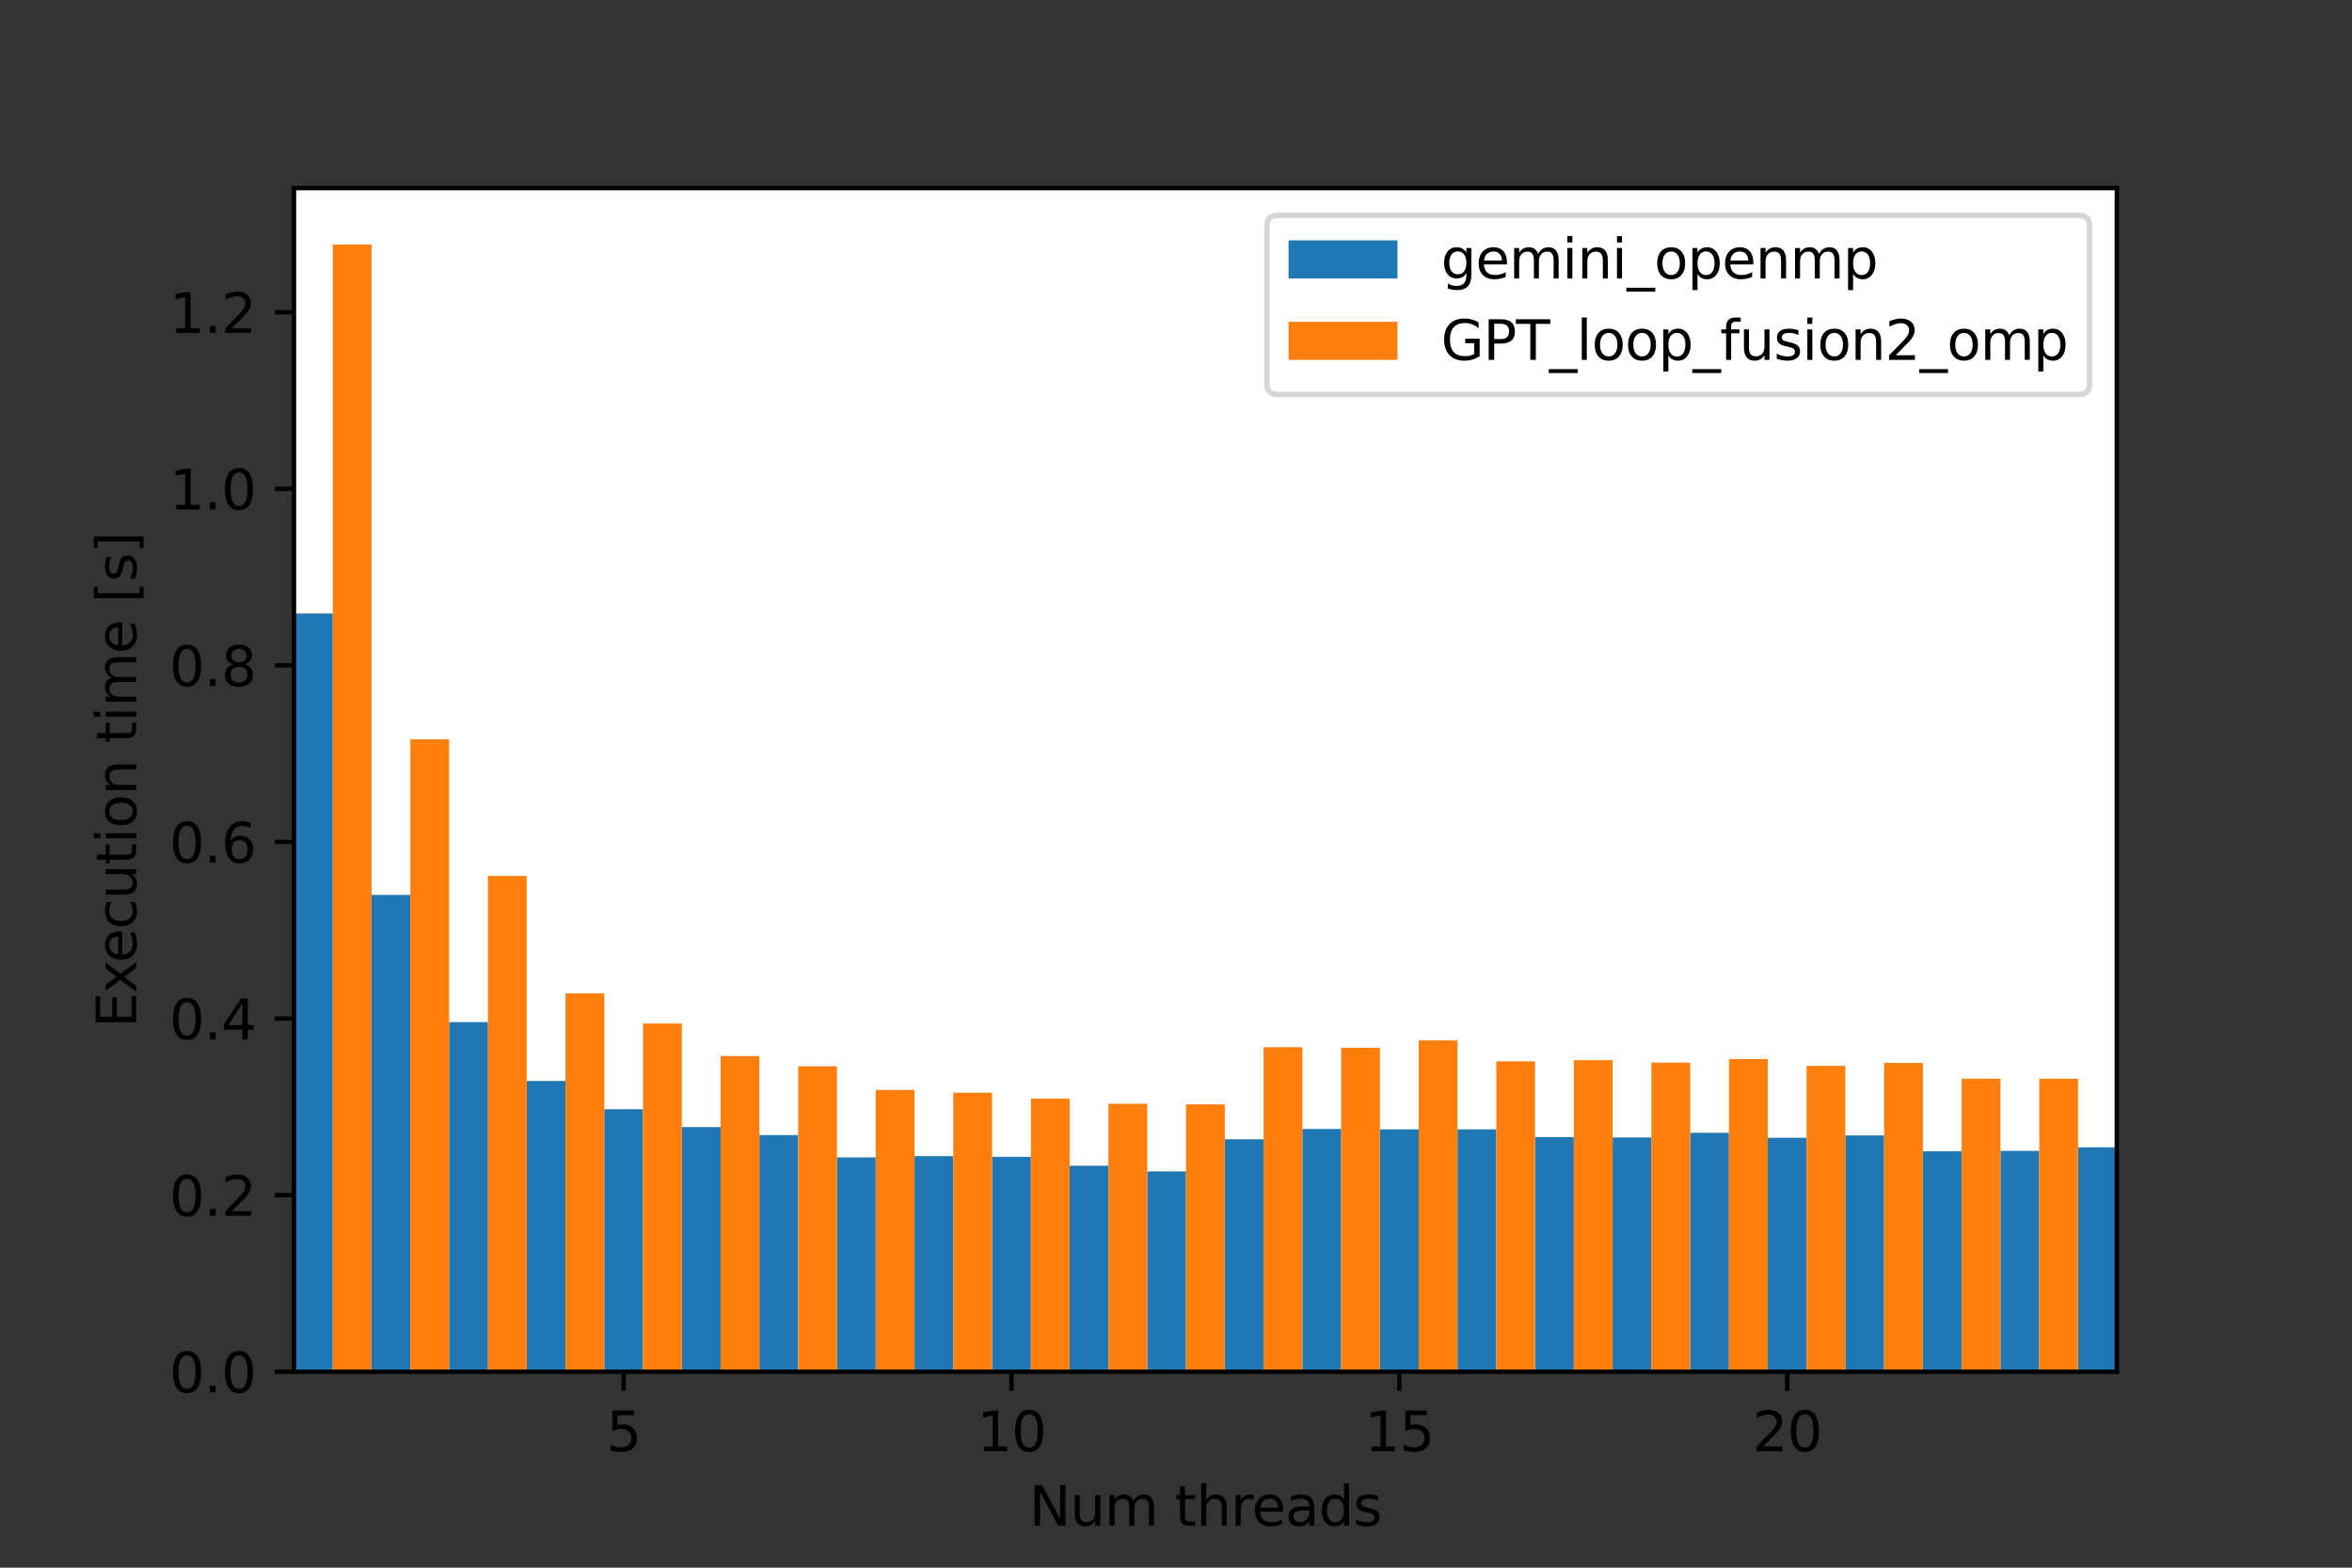 <?xml version="1.0" encoding="utf-8" standalone="no"?>
<!DOCTYPE svg PUBLIC "-//W3C//DTD SVG 1.1//EN"
  "http://www.w3.org/Graphics/SVG/1.1/DTD/svg11.dtd">
<svg xmlns:xlink="http://www.w3.org/1999/xlink" width="432pt" height="288pt" viewBox="0 0 432 288" xmlns="http://www.w3.org/2000/svg" version="1.1">
 <rect x="0" y="0" width="432" height="288" fill="#333333" stroke="none"/>
 <defs>
  <style type="text/css">*{stroke-linejoin: round; stroke-linecap: butt}</style>
 </defs>
 <g id="figure_1">
  <g id="patch_1">
   <path d="M 0 288 
L 432 288 
L 432 0 
L 0 0 
L 0 288 
z
" style="fill: none"/>
  </g>
  <g id="axes_1">
   <g id="patch_2">
    <path d="M 54 252 
L 388.8 252 
L 388.8 34.56 
L 54 34.56 
z
" style="fill: #ffffff"/>
   </g>
   <g id="patch_3">
    <path d="M 54 252 
L 61.123 252 
L 61.123 112.698 
L 54 112.698 
z
" clip-path="url(#p7ec75212d7)" style="fill: #1f77b4"/>
   </g>
   <g id="patch_4">
    <path d="M 68.247 252 
L 75.37 252 
L 75.37 164.402 
L 68.247 164.402 
z
" clip-path="url(#p7ec75212d7)" style="fill: #1f77b4"/>
   </g>
   <g id="patch_5">
    <path d="M 82.494 252 
L 89.617 252 
L 89.617 187.775 
L 82.494 187.775 
z
" clip-path="url(#p7ec75212d7)" style="fill: #1f77b4"/>
   </g>
   <g id="patch_6">
    <path d="M 96.74 252 
L 103.864 252 
L 103.864 198.581 
L 96.74 198.581 
z
" clip-path="url(#p7ec75212d7)" style="fill: #1f77b4"/>
   </g>
   <g id="patch_7">
    <path d="M 110.987 252 
L 118.111 252 
L 118.111 203.774 
L 110.987 203.774 
z
" clip-path="url(#p7ec75212d7)" style="fill: #1f77b4"/>
   </g>
   <g id="patch_8">
    <path d="M 125.234 252 
L 132.357 252 
L 132.357 207.066 
L 125.234 207.066 
z
" clip-path="url(#p7ec75212d7)" style="fill: #1f77b4"/>
   </g>
   <g id="patch_9">
    <path d="M 139.481 252 
L 146.604 252 
L 146.604 208.518 
L 139.481 208.518 
z
" clip-path="url(#p7ec75212d7)" style="fill: #1f77b4"/>
   </g>
   <g id="patch_10">
    <path d="M 153.728 252 
L 160.851 252 
L 160.851 212.629 
L 153.728 212.629 
z
" clip-path="url(#p7ec75212d7)" style="fill: #1f77b4"/>
   </g>
   <g id="patch_11">
    <path d="M 167.974 252 
L 175.098 252 
L 175.098 212.395 
L 167.974 212.395 
z
" clip-path="url(#p7ec75212d7)" style="fill: #1f77b4"/>
   </g>
   <g id="patch_12">
    <path d="M 182.221 252 
L 189.345 252 
L 189.345 212.519 
L 182.221 212.519 
z
" clip-path="url(#p7ec75212d7)" style="fill: #1f77b4"/>
   </g>
   <g id="patch_13">
    <path d="M 196.468 252 
L 203.591 252 
L 203.591 214.155 
L 196.468 214.155 
z
" clip-path="url(#p7ec75212d7)" style="fill: #1f77b4"/>
   </g>
   <g id="patch_14">
    <path d="M 210.715 252 
L 217.838 252 
L 217.838 215.204 
L 210.715 215.204 
z
" clip-path="url(#p7ec75212d7)" style="fill: #1f77b4"/>
   </g>
   <g id="patch_15">
    <path d="M 224.962 252 
L 232.085 252 
L 232.085 209.309 
L 224.962 209.309 
z
" clip-path="url(#p7ec75212d7)" style="fill: #1f77b4"/>
   </g>
   <g id="patch_16">
    <path d="M 239.209 252 
L 246.332 252 
L 246.332 207.403 
L 239.209 207.403 
z
" clip-path="url(#p7ec75212d7)" style="fill: #1f77b4"/>
   </g>
   <g id="patch_17">
    <path d="M 253.455 252 
L 260.579 252 
L 260.579 207.476 
L 253.455 207.476 
z
" clip-path="url(#p7ec75212d7)" style="fill: #1f77b4"/>
   </g>
   <g id="patch_18">
    <path d="M 267.702 252 
L 274.826 252 
L 274.826 207.476 
L 267.702 207.476 
z
" clip-path="url(#p7ec75212d7)" style="fill: #1f77b4"/>
   </g>
   <g id="patch_19">
    <path d="M 281.949 252 
L 289.072 252 
L 289.072 208.895 
L 281.949 208.895 
z
" clip-path="url(#p7ec75212d7)" style="fill: #1f77b4"/>
   </g>
   <g id="patch_20">
    <path d="M 296.196 252 
L 303.319 252 
L 303.319 208.963 
L 296.196 208.963 
z
" clip-path="url(#p7ec75212d7)" style="fill: #1f77b4"/>
   </g>
   <g id="patch_21">
    <path d="M 310.443 252 
L 317.566 252 
L 317.566 208.108 
L 310.443 208.108 
z
" clip-path="url(#p7ec75212d7)" style="fill: #1f77b4"/>
   </g>
   <g id="patch_22">
    <path d="M 324.689 252 
L 331.813 252 
L 331.813 209.014 
L 324.689 209.014 
z
" clip-path="url(#p7ec75212d7)" style="fill: #1f77b4"/>
   </g>
   <g id="patch_23">
    <path d="M 338.936 252 
L 346.06 252 
L 346.06 208.588 
L 338.936 208.588 
z
" clip-path="url(#p7ec75212d7)" style="fill: #1f77b4"/>
   </g>
   <g id="patch_24">
    <path d="M 353.183 252 
L 360.306 252 
L 360.306 211.485 
L 353.183 211.485 
z
" clip-path="url(#p7ec75212d7)" style="fill: #1f77b4"/>
   </g>
   <g id="patch_25">
    <path d="M 367.43 252 
L 374.553 252 
L 374.553 211.422 
L 367.43 211.422 
z
" clip-path="url(#p7ec75212d7)" style="fill: #1f77b4"/>
   </g>
   <g id="patch_26">
    <path d="M 381.677 252 
L 388.8 252 
L 388.8 210.767 
L 381.677 210.767 
z
" clip-path="url(#p7ec75212d7)" style="fill: #1f77b4"/>
   </g>
   <g id="patch_27">
    <path d="M 61.123 252 
L 68.247 252 
L 68.247 44.914 
L 61.123 44.914 
z
" clip-path="url(#p7ec75212d7)" style="fill: #ff7f0e"/>
   </g>
   <g id="patch_28">
    <path d="M 75.37 252 
L 82.494 252 
L 82.494 135.831 
L 75.37 135.831 
z
" clip-path="url(#p7ec75212d7)" style="fill: #ff7f0e"/>
   </g>
   <g id="patch_29">
    <path d="M 89.617 252 
L 96.74 252 
L 96.74 160.906 
L 89.617 160.906 
z
" clip-path="url(#p7ec75212d7)" style="fill: #ff7f0e"/>
   </g>
   <g id="patch_30">
    <path d="M 103.864 252 
L 110.987 252 
L 110.987 182.503 
L 103.864 182.503 
z
" clip-path="url(#p7ec75212d7)" style="fill: #ff7f0e"/>
   </g>
   <g id="patch_31">
    <path d="M 118.111 252 
L 125.234 252 
L 125.234 188.032 
L 118.111 188.032 
z
" clip-path="url(#p7ec75212d7)" style="fill: #ff7f0e"/>
   </g>
   <g id="patch_32">
    <path d="M 132.357 252 
L 139.481 252 
L 139.481 194.008 
L 132.357 194.008 
z
" clip-path="url(#p7ec75212d7)" style="fill: #ff7f0e"/>
   </g>
   <g id="patch_33">
    <path d="M 146.604 252 
L 153.728 252 
L 153.728 195.887 
L 146.604 195.887 
z
" clip-path="url(#p7ec75212d7)" style="fill: #ff7f0e"/>
   </g>
   <g id="patch_34">
    <path d="M 160.851 252 
L 167.974 252 
L 167.974 200.242 
L 160.851 200.242 
z
" clip-path="url(#p7ec75212d7)" style="fill: #ff7f0e"/>
   </g>
   <g id="patch_35">
    <path d="M 175.098 252 
L 182.221 252 
L 182.221 200.751 
L 175.098 200.751 
z
" clip-path="url(#p7ec75212d7)" style="fill: #ff7f0e"/>
   </g>
   <g id="patch_36">
    <path d="M 189.345 252 
L 196.468 252 
L 196.468 201.836 
L 189.345 201.836 
z
" clip-path="url(#p7ec75212d7)" style="fill: #ff7f0e"/>
   </g>
   <g id="patch_37">
    <path d="M 203.591 252 
L 210.715 252 
L 210.715 202.773 
L 203.591 202.773 
z
" clip-path="url(#p7ec75212d7)" style="fill: #ff7f0e"/>
   </g>
   <g id="patch_38">
    <path d="M 217.838 252 
L 224.962 252 
L 224.962 202.894 
L 217.838 202.894 
z
" clip-path="url(#p7ec75212d7)" style="fill: #ff7f0e"/>
   </g>
   <g id="patch_39">
    <path d="M 232.085 252 
L 239.209 252 
L 239.209 192.383 
L 232.085 192.383 
z
" clip-path="url(#p7ec75212d7)" style="fill: #ff7f0e"/>
   </g>
   <g id="patch_40">
    <path d="M 246.332 252 
L 253.455 252 
L 253.455 192.492 
L 246.332 192.492 
z
" clip-path="url(#p7ec75212d7)" style="fill: #ff7f0e"/>
   </g>
   <g id="patch_41">
    <path d="M 260.579 252 
L 267.702 252 
L 267.702 191.145 
L 260.579 191.145 
z
" clip-path="url(#p7ec75212d7)" style="fill: #ff7f0e"/>
   </g>
   <g id="patch_42">
    <path d="M 274.826 252 
L 281.949 252 
L 281.949 194.978 
L 274.826 194.978 
z
" clip-path="url(#p7ec75212d7)" style="fill: #ff7f0e"/>
   </g>
   <g id="patch_43">
    <path d="M 289.072 252 
L 296.196 252 
L 296.196 194.773 
L 289.072 194.773 
z
" clip-path="url(#p7ec75212d7)" style="fill: #ff7f0e"/>
   </g>
   <g id="patch_44">
    <path d="M 303.319 252 
L 310.443 252 
L 310.443 195.208 
L 303.319 195.208 
z
" clip-path="url(#p7ec75212d7)" style="fill: #ff7f0e"/>
   </g>
   <g id="patch_45">
    <path d="M 317.566 252 
L 324.689 252 
L 324.689 194.563 
L 317.566 194.563 
z
" clip-path="url(#p7ec75212d7)" style="fill: #ff7f0e"/>
   </g>
   <g id="patch_46">
    <path d="M 331.813 252 
L 338.936 252 
L 338.936 195.818 
L 331.813 195.818 
z
" clip-path="url(#p7ec75212d7)" style="fill: #ff7f0e"/>
   </g>
   <g id="patch_47">
    <path d="M 346.06 252 
L 353.183 252 
L 353.183 195.281 
L 346.06 195.281 
z
" clip-path="url(#p7ec75212d7)" style="fill: #ff7f0e"/>
   </g>
   <g id="patch_48">
    <path d="M 360.306 252 
L 367.43 252 
L 367.43 198.165 
L 360.306 198.165 
z
" clip-path="url(#p7ec75212d7)" style="fill: #ff7f0e"/>
   </g>
   <g id="patch_49">
    <path d="M 374.553 252 
L 381.677 252 
L 381.677 198.165 
L 374.553 198.165 
z
" clip-path="url(#p7ec75212d7)" style="fill: #ff7f0e"/>
   </g>
   <g id="patch_50">
    <path d="M 388.8 252 
L 395.923 252 
L 395.923 198.165 
L 388.8 198.165 
z
" clip-path="url(#p7ec75212d7)" style="fill: #ff7f0e"/>
   </g>
   <g id="matplotlib.axis_1">
    <g id="xtick_1">
     <g id="line2d_1">
      <defs>
       <path id="mc0603dc65a" d="M 0 0 
L 0 3.5 
" style="stroke: #000000; stroke-width: 0.8"/>
      </defs>
      <g>
       <use xlink:href="#mc0603dc65a" x="114.549" y="252" style="stroke: #000000; stroke-width: 0.8"/>
      </g>
     </g>
     <g id="text_1">
      <!-- 5 -->
      <g transform="translate(111.368 266.598)scale(0.1 -0.1)">
       <defs>
        <path id="DejaVuSans-35" d="M 691 4666 
L 3169 4666 
L 3169 4134 
L 1269 4134 
L 1269 2991 
Q 1406 3038 1543 3061 
Q 1681 3084 1819 3084 
Q 2600 3084 3056 2656 
Q 3513 2228 3513 1497 
Q 3513 744 3044 326 
Q 2575 -91 1722 -91 
Q 1428 -91 1123 -41 
Q 819 9 494 109 
L 494 744 
Q 775 591 1075 516 
Q 1375 441 1709 441 
Q 2250 441 2565 725 
Q 2881 1009 2881 1497 
Q 2881 1984 2565 2268 
Q 2250 2553 1709 2553 
Q 1456 2553 1204 2497 
Q 953 2441 691 2322 
L 691 4666 
z
" transform="scale(0.016)"/>
       </defs>
       <use xlink:href="#DejaVuSans-35"/>
      </g>
     </g>
    </g>
    <g id="xtick_2">
     <g id="line2d_2">
      <g>
       <use xlink:href="#mc0603dc65a" x="185.783" y="252" style="stroke: #000000; stroke-width: 0.8"/>
      </g>
     </g>
     <g id="text_2">
      <!-- 10 -->
      <g transform="translate(179.42 266.598)scale(0.1 -0.1)">
       <defs>
        <path id="DejaVuSans-31" d="M 794 531 
L 1825 531 
L 1825 4091 
L 703 3866 
L 703 4441 
L 1819 4666 
L 2450 4666 
L 2450 531 
L 3481 531 
L 3481 0 
L 794 0 
L 794 531 
z
" transform="scale(0.016)"/>
        <path id="DejaVuSans-30" d="M 2034 4250 
Q 1547 4250 1301 3770 
Q 1056 3291 1056 2328 
Q 1056 1369 1301 889 
Q 1547 409 2034 409 
Q 2525 409 2770 889 
Q 3016 1369 3016 2328 
Q 3016 3291 2770 3770 
Q 2525 4250 2034 4250 
z
M 2034 4750 
Q 2819 4750 3233 4129 
Q 3647 3509 3647 2328 
Q 3647 1150 3233 529 
Q 2819 -91 2034 -91 
Q 1250 -91 836 529 
Q 422 1150 422 2328 
Q 422 3509 836 4129 
Q 1250 4750 2034 4750 
z
" transform="scale(0.016)"/>
       </defs>
       <use xlink:href="#DejaVuSans-31"/>
       <use xlink:href="#DejaVuSans-30" x="63.623"/>
      </g>
     </g>
    </g>
    <g id="xtick_3">
     <g id="line2d_3">
      <g>
       <use xlink:href="#mc0603dc65a" x="257.017" y="252" style="stroke: #000000; stroke-width: 0.8"/>
      </g>
     </g>
     <g id="text_3">
      <!-- 15 -->
      <g transform="translate(250.655 266.598)scale(0.1 -0.1)">
       <use xlink:href="#DejaVuSans-31"/>
       <use xlink:href="#DejaVuSans-35" x="63.623"/>
      </g>
     </g>
    </g>
    <g id="xtick_4">
     <g id="line2d_4">
      <g>
       <use xlink:href="#mc0603dc65a" x="328.251" y="252" style="stroke: #000000; stroke-width: 0.8"/>
      </g>
     </g>
     <g id="text_4">
      <!-- 20 -->
      <g transform="translate(321.889 266.598)scale(0.1 -0.1)">
       <defs>
        <path id="DejaVuSans-32" d="M 1228 531 
L 3431 531 
L 3431 0 
L 469 0 
L 469 531 
Q 828 903 1448 1529 
Q 2069 2156 2228 2338 
Q 2531 2678 2651 2914 
Q 2772 3150 2772 3378 
Q 2772 3750 2511 3984 
Q 2250 4219 1831 4219 
Q 1534 4219 1204 4116 
Q 875 4013 500 3803 
L 500 4441 
Q 881 4594 1212 4672 
Q 1544 4750 1819 4750 
Q 2544 4750 2975 4387 
Q 3406 4025 3406 3419 
Q 3406 3131 3298 2873 
Q 3191 2616 2906 2266 
Q 2828 2175 2409 1742 
Q 1991 1309 1228 531 
z
" transform="scale(0.016)"/>
       </defs>
       <use xlink:href="#DejaVuSans-32"/>
       <use xlink:href="#DejaVuSans-30" x="63.623"/>
      </g>
     </g>
    </g>
    <g id="text_5">
     <!-- Num threads -->
     <g transform="translate(189.04 280.277)scale(0.1 -0.1)">
      <defs>
       <path id="DejaVuSans-4e" d="M 628 4666 
L 1478 4666 
L 3547 763 
L 3547 4666 
L 4159 4666 
L 4159 0 
L 3309 0 
L 1241 3903 
L 1241 0 
L 628 0 
L 628 4666 
z
" transform="scale(0.016)"/>
       <path id="DejaVuSans-75" d="M 544 1381 
L 544 3500 
L 1119 3500 
L 1119 1403 
Q 1119 906 1312 657 
Q 1506 409 1894 409 
Q 2359 409 2629 706 
Q 2900 1003 2900 1516 
L 2900 3500 
L 3475 3500 
L 3475 0 
L 2900 0 
L 2900 538 
Q 2691 219 2414 64 
Q 2138 -91 1772 -91 
Q 1169 -91 856 284 
Q 544 659 544 1381 
z
M 1991 3584 
L 1991 3584 
z
" transform="scale(0.016)"/>
       <path id="DejaVuSans-6d" d="M 3328 2828 
Q 3544 3216 3844 3400 
Q 4144 3584 4550 3584 
Q 5097 3584 5394 3201 
Q 5691 2819 5691 2113 
L 5691 0 
L 5113 0 
L 5113 2094 
Q 5113 2597 4934 2840 
Q 4756 3084 4391 3084 
Q 3944 3084 3684 2787 
Q 3425 2491 3425 1978 
L 3425 0 
L 2847 0 
L 2847 2094 
Q 2847 2600 2669 2842 
Q 2491 3084 2119 3084 
Q 1678 3084 1418 2786 
Q 1159 2488 1159 1978 
L 1159 0 
L 581 0 
L 581 3500 
L 1159 3500 
L 1159 2956 
Q 1356 3278 1631 3431 
Q 1906 3584 2284 3584 
Q 2666 3584 2933 3390 
Q 3200 3197 3328 2828 
z
" transform="scale(0.016)"/>
       <path id="DejaVuSans-20" transform="scale(0.016)"/>
       <path id="DejaVuSans-74" d="M 1172 4494 
L 1172 3500 
L 2356 3500 
L 2356 3053 
L 1172 3053 
L 1172 1153 
Q 1172 725 1289 603 
Q 1406 481 1766 481 
L 2356 481 
L 2356 0 
L 1766 0 
Q 1100 0 847 248 
Q 594 497 594 1153 
L 594 3053 
L 172 3053 
L 172 3500 
L 594 3500 
L 594 4494 
L 1172 4494 
z
" transform="scale(0.016)"/>
       <path id="DejaVuSans-68" d="M 3513 2113 
L 3513 0 
L 2938 0 
L 2938 2094 
Q 2938 2591 2744 2837 
Q 2550 3084 2163 3084 
Q 1697 3084 1428 2787 
Q 1159 2491 1159 1978 
L 1159 0 
L 581 0 
L 581 4863 
L 1159 4863 
L 1159 2956 
Q 1366 3272 1645 3428 
Q 1925 3584 2291 3584 
Q 2894 3584 3203 3211 
Q 3513 2838 3513 2113 
z
" transform="scale(0.016)"/>
       <path id="DejaVuSans-72" d="M 2631 2963 
Q 2534 3019 2420 3045 
Q 2306 3072 2169 3072 
Q 1681 3072 1420 2755 
Q 1159 2438 1159 1844 
L 1159 0 
L 581 0 
L 581 3500 
L 1159 3500 
L 1159 2956 
Q 1341 3275 1631 3429 
Q 1922 3584 2338 3584 
Q 2397 3584 2469 3576 
Q 2541 3569 2628 3553 
L 2631 2963 
z
" transform="scale(0.016)"/>
       <path id="DejaVuSans-65" d="M 3597 1894 
L 3597 1613 
L 953 1613 
Q 991 1019 1311 708 
Q 1631 397 2203 397 
Q 2534 397 2845 478 
Q 3156 559 3463 722 
L 3463 178 
Q 3153 47 2828 -22 
Q 2503 -91 2169 -91 
Q 1331 -91 842 396 
Q 353 884 353 1716 
Q 353 2575 817 3079 
Q 1281 3584 2069 3584 
Q 2775 3584 3186 3129 
Q 3597 2675 3597 1894 
z
M 3022 2063 
Q 3016 2534 2758 2815 
Q 2500 3097 2075 3097 
Q 1594 3097 1305 2825 
Q 1016 2553 972 2059 
L 3022 2063 
z
" transform="scale(0.016)"/>
       <path id="DejaVuSans-61" d="M 2194 1759 
Q 1497 1759 1228 1600 
Q 959 1441 959 1056 
Q 959 750 1161 570 
Q 1363 391 1709 391 
Q 2188 391 2477 730 
Q 2766 1069 2766 1631 
L 2766 1759 
L 2194 1759 
z
M 3341 1997 
L 3341 0 
L 2766 0 
L 2766 531 
Q 2569 213 2275 61 
Q 1981 -91 1556 -91 
Q 1019 -91 701 211 
Q 384 513 384 1019 
Q 384 1609 779 1909 
Q 1175 2209 1959 2209 
L 2766 2209 
L 2766 2266 
Q 2766 2663 2505 2880 
Q 2244 3097 1772 3097 
Q 1472 3097 1187 3025 
Q 903 2953 641 2809 
L 641 3341 
Q 956 3463 1253 3523 
Q 1550 3584 1831 3584 
Q 2591 3584 2966 3190 
Q 3341 2797 3341 1997 
z
" transform="scale(0.016)"/>
       <path id="DejaVuSans-64" d="M 2906 2969 
L 2906 4863 
L 3481 4863 
L 3481 0 
L 2906 0 
L 2906 525 
Q 2725 213 2448 61 
Q 2172 -91 1784 -91 
Q 1150 -91 751 415 
Q 353 922 353 1747 
Q 353 2572 751 3078 
Q 1150 3584 1784 3584 
Q 2172 3584 2448 3432 
Q 2725 3281 2906 2969 
z
M 947 1747 
Q 947 1113 1208 752 
Q 1469 391 1925 391 
Q 2381 391 2643 752 
Q 2906 1113 2906 1747 
Q 2906 2381 2643 2742 
Q 2381 3103 1925 3103 
Q 1469 3103 1208 2742 
Q 947 2381 947 1747 
z
" transform="scale(0.016)"/>
       <path id="DejaVuSans-73" d="M 2834 3397 
L 2834 2853 
Q 2591 2978 2328 3040 
Q 2066 3103 1784 3103 
Q 1356 3103 1142 2972 
Q 928 2841 928 2578 
Q 928 2378 1081 2264 
Q 1234 2150 1697 2047 
L 1894 2003 
Q 2506 1872 2764 1633 
Q 3022 1394 3022 966 
Q 3022 478 2636 193 
Q 2250 -91 1575 -91 
Q 1294 -91 989 -36 
Q 684 19 347 128 
L 347 722 
Q 666 556 975 473 
Q 1284 391 1588 391 
Q 1994 391 2212 530 
Q 2431 669 2431 922 
Q 2431 1156 2273 1281 
Q 2116 1406 1581 1522 
L 1381 1569 
Q 847 1681 609 1914 
Q 372 2147 372 2553 
Q 372 3047 722 3315 
Q 1072 3584 1716 3584 
Q 2034 3584 2315 3537 
Q 2597 3491 2834 3397 
z
" transform="scale(0.016)"/>
      </defs>
      <use xlink:href="#DejaVuSans-4e"/>
      <use xlink:href="#DejaVuSans-75" x="74.805"/>
      <use xlink:href="#DejaVuSans-6d" x="138.184"/>
      <use xlink:href="#DejaVuSans-20" x="235.596"/>
      <use xlink:href="#DejaVuSans-74" x="267.383"/>
      <use xlink:href="#DejaVuSans-68" x="306.592"/>
      <use xlink:href="#DejaVuSans-72" x="369.971"/>
      <use xlink:href="#DejaVuSans-65" x="408.834"/>
      <use xlink:href="#DejaVuSans-61" x="470.357"/>
      <use xlink:href="#DejaVuSans-64" x="531.637"/>
      <use xlink:href="#DejaVuSans-73" x="595.113"/>
     </g>
    </g>
   </g>
   <g id="matplotlib.axis_2">
    <g id="ytick_1">
     <g id="line2d_5">
      <defs>
       <path id="mf4c49cae9e" d="M 0 0 
L -3.5 0 
" style="stroke: #000000; stroke-width: 0.8"/>
      </defs>
      <g>
       <use xlink:href="#mf4c49cae9e" x="54" y="252" style="stroke: #000000; stroke-width: 0.8"/>
      </g>
     </g>
     <g id="text_6">
      <!-- 0.0 -->
      <g transform="translate(31.097 255.799)scale(0.1 -0.1)">
       <defs>
        <path id="DejaVuSans-2e" d="M 684 794 
L 1344 794 
L 1344 0 
L 684 0 
L 684 794 
z
" transform="scale(0.016)"/>
       </defs>
       <use xlink:href="#DejaVuSans-30"/>
       <use xlink:href="#DejaVuSans-2e" x="63.623"/>
       <use xlink:href="#DejaVuSans-30" x="95.41"/>
      </g>
     </g>
    </g>
    <g id="ytick_2">
     <g id="line2d_6">
      <g>
       <use xlink:href="#mf4c49cae9e" x="54" y="219.557" style="stroke: #000000; stroke-width: 0.8"/>
      </g>
     </g>
     <g id="text_7">
      <!-- 0.2 -->
      <g transform="translate(31.097 223.357)scale(0.1 -0.1)">
       <use xlink:href="#DejaVuSans-30"/>
       <use xlink:href="#DejaVuSans-2e" x="63.623"/>
       <use xlink:href="#DejaVuSans-32" x="95.41"/>
      </g>
     </g>
    </g>
    <g id="ytick_3">
     <g id="line2d_7">
      <g>
       <use xlink:href="#mf4c49cae9e" x="54" y="187.115" style="stroke: #000000; stroke-width: 0.8"/>
      </g>
     </g>
     <g id="text_8">
      <!-- 0.4 -->
      <g transform="translate(31.097 190.914)scale(0.1 -0.1)">
       <defs>
        <path id="DejaVuSans-34" d="M 2419 4116 
L 825 1625 
L 2419 1625 
L 2419 4116 
z
M 2253 4666 
L 3047 4666 
L 3047 1625 
L 3713 1625 
L 3713 1100 
L 3047 1100 
L 3047 0 
L 2419 0 
L 2419 1100 
L 313 1100 
L 313 1709 
L 2253 4666 
z
" transform="scale(0.016)"/>
       </defs>
       <use xlink:href="#DejaVuSans-30"/>
       <use xlink:href="#DejaVuSans-2e" x="63.623"/>
       <use xlink:href="#DejaVuSans-34" x="95.41"/>
      </g>
     </g>
    </g>
    <g id="ytick_4">
     <g id="line2d_8">
      <g>
       <use xlink:href="#mf4c49cae9e" x="54" y="154.672" style="stroke: #000000; stroke-width: 0.8"/>
      </g>
     </g>
     <g id="text_9">
      <!-- 0.6 -->
      <g transform="translate(31.097 158.471)scale(0.1 -0.1)">
       <defs>
        <path id="DejaVuSans-36" d="M 2113 2584 
Q 1688 2584 1439 2293 
Q 1191 2003 1191 1497 
Q 1191 994 1439 701 
Q 1688 409 2113 409 
Q 2538 409 2786 701 
Q 3034 994 3034 1497 
Q 3034 2003 2786 2293 
Q 2538 2584 2113 2584 
z
M 3366 4563 
L 3366 3988 
Q 3128 4100 2886 4159 
Q 2644 4219 2406 4219 
Q 1781 4219 1451 3797 
Q 1122 3375 1075 2522 
Q 1259 2794 1537 2939 
Q 1816 3084 2150 3084 
Q 2853 3084 3261 2657 
Q 3669 2231 3669 1497 
Q 3669 778 3244 343 
Q 2819 -91 2113 -91 
Q 1303 -91 875 529 
Q 447 1150 447 2328 
Q 447 3434 972 4092 
Q 1497 4750 2381 4750 
Q 2619 4750 2861 4703 
Q 3103 4656 3366 4563 
z
" transform="scale(0.016)"/>
       </defs>
       <use xlink:href="#DejaVuSans-30"/>
       <use xlink:href="#DejaVuSans-2e" x="63.623"/>
       <use xlink:href="#DejaVuSans-36" x="95.41"/>
      </g>
     </g>
    </g>
    <g id="ytick_5">
     <g id="line2d_9">
      <g>
       <use xlink:href="#mf4c49cae9e" x="54" y="122.229" style="stroke: #000000; stroke-width: 0.8"/>
      </g>
     </g>
     <g id="text_10">
      <!-- 0.8 -->
      <g transform="translate(31.097 126.029)scale(0.1 -0.1)">
       <defs>
        <path id="DejaVuSans-38" d="M 2034 2216 
Q 1584 2216 1326 1975 
Q 1069 1734 1069 1313 
Q 1069 891 1326 650 
Q 1584 409 2034 409 
Q 2484 409 2743 651 
Q 3003 894 3003 1313 
Q 3003 1734 2745 1975 
Q 2488 2216 2034 2216 
z
M 1403 2484 
Q 997 2584 770 2862 
Q 544 3141 544 3541 
Q 544 4100 942 4425 
Q 1341 4750 2034 4750 
Q 2731 4750 3128 4425 
Q 3525 4100 3525 3541 
Q 3525 3141 3298 2862 
Q 3072 2584 2669 2484 
Q 3125 2378 3379 2068 
Q 3634 1759 3634 1313 
Q 3634 634 3220 271 
Q 2806 -91 2034 -91 
Q 1263 -91 848 271 
Q 434 634 434 1313 
Q 434 1759 690 2068 
Q 947 2378 1403 2484 
z
M 1172 3481 
Q 1172 3119 1398 2916 
Q 1625 2713 2034 2713 
Q 2441 2713 2670 2916 
Q 2900 3119 2900 3481 
Q 2900 3844 2670 4047 
Q 2441 4250 2034 4250 
Q 1625 4250 1398 4047 
Q 1172 3844 1172 3481 
z
" transform="scale(0.016)"/>
       </defs>
       <use xlink:href="#DejaVuSans-30"/>
       <use xlink:href="#DejaVuSans-2e" x="63.623"/>
       <use xlink:href="#DejaVuSans-38" x="95.41"/>
      </g>
     </g>
    </g>
    <g id="ytick_6">
     <g id="line2d_10">
      <g>
       <use xlink:href="#mf4c49cae9e" x="54" y="89.787" style="stroke: #000000; stroke-width: 0.8"/>
      </g>
     </g>
     <g id="text_11">
      <!-- 1.0 -->
      <g transform="translate(31.097 93.586)scale(0.1 -0.1)">
       <use xlink:href="#DejaVuSans-31"/>
       <use xlink:href="#DejaVuSans-2e" x="63.623"/>
       <use xlink:href="#DejaVuSans-30" x="95.41"/>
      </g>
     </g>
    </g>
    <g id="ytick_7">
     <g id="line2d_11">
      <g>
       <use xlink:href="#mf4c49cae9e" x="54" y="57.344" style="stroke: #000000; stroke-width: 0.8"/>
      </g>
     </g>
     <g id="text_12">
      <!-- 1.2 -->
      <g transform="translate(31.097 61.143)scale(0.1 -0.1)">
       <use xlink:href="#DejaVuSans-31"/>
       <use xlink:href="#DejaVuSans-2e" x="63.623"/>
       <use xlink:href="#DejaVuSans-32" x="95.41"/>
      </g>
     </g>
    </g>
    <g id="text_13">
     <!-- Execution time [s] -->
     <g transform="translate(25.017 188.795)rotate(-90)scale(0.1 -0.1)">
      <defs>
       <path id="DejaVuSans-45" d="M 628 4666 
L 3578 4666 
L 3578 4134 
L 1259 4134 
L 1259 2753 
L 3481 2753 
L 3481 2222 
L 1259 2222 
L 1259 531 
L 3634 531 
L 3634 0 
L 628 0 
L 628 4666 
z
" transform="scale(0.016)"/>
       <path id="DejaVuSans-78" d="M 3513 3500 
L 2247 1797 
L 3578 0 
L 2900 0 
L 1881 1375 
L 863 0 
L 184 0 
L 1544 1831 
L 300 3500 
L 978 3500 
L 1906 2253 
L 2834 3500 
L 3513 3500 
z
" transform="scale(0.016)"/>
       <path id="DejaVuSans-63" d="M 3122 3366 
L 3122 2828 
Q 2878 2963 2633 3030 
Q 2388 3097 2138 3097 
Q 1578 3097 1268 2742 
Q 959 2388 959 1747 
Q 959 1106 1268 751 
Q 1578 397 2138 397 
Q 2388 397 2633 464 
Q 2878 531 3122 666 
L 3122 134 
Q 2881 22 2623 -34 
Q 2366 -91 2075 -91 
Q 1284 -91 818 406 
Q 353 903 353 1747 
Q 353 2603 823 3093 
Q 1294 3584 2113 3584 
Q 2378 3584 2631 3529 
Q 2884 3475 3122 3366 
z
" transform="scale(0.016)"/>
       <path id="DejaVuSans-69" d="M 603 3500 
L 1178 3500 
L 1178 0 
L 603 0 
L 603 3500 
z
M 603 4863 
L 1178 4863 
L 1178 4134 
L 603 4134 
L 603 4863 
z
" transform="scale(0.016)"/>
       <path id="DejaVuSans-6f" d="M 1959 3097 
Q 1497 3097 1228 2736 
Q 959 2375 959 1747 
Q 959 1119 1226 758 
Q 1494 397 1959 397 
Q 2419 397 2687 759 
Q 2956 1122 2956 1747 
Q 2956 2369 2687 2733 
Q 2419 3097 1959 3097 
z
M 1959 3584 
Q 2709 3584 3137 3096 
Q 3566 2609 3566 1747 
Q 3566 888 3137 398 
Q 2709 -91 1959 -91 
Q 1206 -91 779 398 
Q 353 888 353 1747 
Q 353 2609 779 3096 
Q 1206 3584 1959 3584 
z
" transform="scale(0.016)"/>
       <path id="DejaVuSans-6e" d="M 3513 2113 
L 3513 0 
L 2938 0 
L 2938 2094 
Q 2938 2591 2744 2837 
Q 2550 3084 2163 3084 
Q 1697 3084 1428 2787 
Q 1159 2491 1159 1978 
L 1159 0 
L 581 0 
L 581 3500 
L 1159 3500 
L 1159 2956 
Q 1366 3272 1645 3428 
Q 1925 3584 2291 3584 
Q 2894 3584 3203 3211 
Q 3513 2838 3513 2113 
z
" transform="scale(0.016)"/>
       <path id="DejaVuSans-5b" d="M 550 4863 
L 1875 4863 
L 1875 4416 
L 1125 4416 
L 1125 -397 
L 1875 -397 
L 1875 -844 
L 550 -844 
L 550 4863 
z
" transform="scale(0.016)"/>
       <path id="DejaVuSans-5d" d="M 1947 4863 
L 1947 -844 
L 622 -844 
L 622 -397 
L 1369 -397 
L 1369 4416 
L 622 4416 
L 622 4863 
L 1947 4863 
z
" transform="scale(0.016)"/>
      </defs>
      <use xlink:href="#DejaVuSans-45"/>
      <use xlink:href="#DejaVuSans-78" x="63.184"/>
      <use xlink:href="#DejaVuSans-65" x="119.238"/>
      <use xlink:href="#DejaVuSans-63" x="180.762"/>
      <use xlink:href="#DejaVuSans-75" x="235.742"/>
      <use xlink:href="#DejaVuSans-74" x="299.121"/>
      <use xlink:href="#DejaVuSans-69" x="338.33"/>
      <use xlink:href="#DejaVuSans-6f" x="366.113"/>
      <use xlink:href="#DejaVuSans-6e" x="427.295"/>
      <use xlink:href="#DejaVuSans-20" x="490.674"/>
      <use xlink:href="#DejaVuSans-74" x="522.461"/>
      <use xlink:href="#DejaVuSans-69" x="561.67"/>
      <use xlink:href="#DejaVuSans-6d" x="589.453"/>
      <use xlink:href="#DejaVuSans-65" x="686.865"/>
      <use xlink:href="#DejaVuSans-20" x="748.389"/>
      <use xlink:href="#DejaVuSans-5b" x="780.176"/>
      <use xlink:href="#DejaVuSans-73" x="819.189"/>
      <use xlink:href="#DejaVuSans-5d" x="871.289"/>
     </g>
    </g>
   </g>
   <g id="patch_51">
    <path d="M 54 252 
L 54 34.56 
" style="fill: none; stroke: #000000; stroke-width: 0.8; stroke-linejoin: miter; stroke-linecap: square"/>
   </g>
   <g id="patch_52">
    <path d="M 388.8 252 
L 388.8 34.56 
" style="fill: none; stroke: #000000; stroke-width: 0.8; stroke-linejoin: miter; stroke-linecap: square"/>
   </g>
   <g id="patch_53">
    <path d="M 54 252 
L 388.8 252 
" style="fill: none; stroke: #000000; stroke-width: 0.8; stroke-linejoin: miter; stroke-linecap: square"/>
   </g>
   <g id="patch_54">
    <path d="M 54 34.56 
L 388.8 34.56 
" style="fill: none; stroke: #000000; stroke-width: 0.8; stroke-linejoin: miter; stroke-linecap: square"/>
   </g>
   <g id="legend_1">
    <g id="patch_55">
     <path d="M 234.678 72.472 
L 381.8 72.472 
Q 383.8 72.472 383.8 70.472 
L 383.8 41.56 
Q 383.8 39.56 381.8 39.56 
L 234.678 39.56 
Q 232.678 39.56 232.678 41.56 
L 232.678 70.472 
Q 232.678 72.472 234.678 72.472 
z
" style="fill: #ffffff; opacity: 0.8; stroke: #cccccc; stroke-linejoin: miter"/>
    </g>
    <g id="patch_56">
     <path d="M 236.678 51.158 
L 256.678 51.158 
L 256.678 44.158 
L 236.678 44.158 
z
" style="fill: #1f77b4"/>
    </g>
    <g id="text_14">
     <!-- gemini_openmp -->
     <g transform="translate(264.678 51.158)scale(0.1 -0.1)">
      <defs>
       <path id="DejaVuSans-67" d="M 2906 1791 
Q 2906 2416 2648 2759 
Q 2391 3103 1925 3103 
Q 1463 3103 1205 2759 
Q 947 2416 947 1791 
Q 947 1169 1205 825 
Q 1463 481 1925 481 
Q 2391 481 2648 825 
Q 2906 1169 2906 1791 
z
M 3481 434 
Q 3481 -459 3084 -895 
Q 2688 -1331 1869 -1331 
Q 1566 -1331 1297 -1286 
Q 1028 -1241 775 -1147 
L 775 -588 
Q 1028 -725 1275 -790 
Q 1522 -856 1778 -856 
Q 2344 -856 2625 -561 
Q 2906 -266 2906 331 
L 2906 616 
Q 2728 306 2450 153 
Q 2172 0 1784 0 
Q 1141 0 747 490 
Q 353 981 353 1791 
Q 353 2603 747 3093 
Q 1141 3584 1784 3584 
Q 2172 3584 2450 3431 
Q 2728 3278 2906 2969 
L 2906 3500 
L 3481 3500 
L 3481 434 
z
" transform="scale(0.016)"/>
       <path id="DejaVuSans-5f" d="M 3263 -1063 
L 3263 -1509 
L -63 -1509 
L -63 -1063 
L 3263 -1063 
z
" transform="scale(0.016)"/>
       <path id="DejaVuSans-70" d="M 1159 525 
L 1159 -1331 
L 581 -1331 
L 581 3500 
L 1159 3500 
L 1159 2969 
Q 1341 3281 1617 3432 
Q 1894 3584 2278 3584 
Q 2916 3584 3314 3078 
Q 3713 2572 3713 1747 
Q 3713 922 3314 415 
Q 2916 -91 2278 -91 
Q 1894 -91 1617 61 
Q 1341 213 1159 525 
z
M 3116 1747 
Q 3116 2381 2855 2742 
Q 2594 3103 2138 3103 
Q 1681 3103 1420 2742 
Q 1159 2381 1159 1747 
Q 1159 1113 1420 752 
Q 1681 391 2138 391 
Q 2594 391 2855 752 
Q 3116 1113 3116 1747 
z
" transform="scale(0.016)"/>
      </defs>
      <use xlink:href="#DejaVuSans-67"/>
      <use xlink:href="#DejaVuSans-65" x="63.477"/>
      <use xlink:href="#DejaVuSans-6d" x="125"/>
      <use xlink:href="#DejaVuSans-69" x="222.412"/>
      <use xlink:href="#DejaVuSans-6e" x="250.195"/>
      <use xlink:href="#DejaVuSans-69" x="313.574"/>
      <use xlink:href="#DejaVuSans-5f" x="341.357"/>
      <use xlink:href="#DejaVuSans-6f" x="391.357"/>
      <use xlink:href="#DejaVuSans-70" x="452.539"/>
      <use xlink:href="#DejaVuSans-65" x="516.016"/>
      <use xlink:href="#DejaVuSans-6e" x="577.539"/>
      <use xlink:href="#DejaVuSans-6d" x="640.918"/>
      <use xlink:href="#DejaVuSans-70" x="738.33"/>
     </g>
    </g>
    <g id="patch_57">
     <path d="M 236.678 66.115 
L 256.678 66.115 
L 256.678 59.115 
L 236.678 59.115 
z
" style="fill: #ff7f0e"/>
    </g>
    <g id="text_15">
     <!-- GPT_loop_fusion2_omp -->
     <g transform="translate(264.678 66.115)scale(0.1 -0.1)">
      <defs>
       <path id="DejaVuSans-47" d="M 3809 666 
L 3809 1919 
L 2778 1919 
L 2778 2438 
L 4434 2438 
L 4434 434 
Q 4069 175 3628 42 
Q 3188 -91 2688 -91 
Q 1594 -91 976 548 
Q 359 1188 359 2328 
Q 359 3472 976 4111 
Q 1594 4750 2688 4750 
Q 3144 4750 3555 4637 
Q 3966 4525 4313 4306 
L 4313 3634 
Q 3963 3931 3569 4081 
Q 3175 4231 2741 4231 
Q 1884 4231 1454 3753 
Q 1025 3275 1025 2328 
Q 1025 1384 1454 906 
Q 1884 428 2741 428 
Q 3075 428 3337 486 
Q 3600 544 3809 666 
z
" transform="scale(0.016)"/>
       <path id="DejaVuSans-50" d="M 1259 4147 
L 1259 2394 
L 2053 2394 
Q 2494 2394 2734 2622 
Q 2975 2850 2975 3272 
Q 2975 3691 2734 3919 
Q 2494 4147 2053 4147 
L 1259 4147 
z
M 628 4666 
L 2053 4666 
Q 2838 4666 3239 4311 
Q 3641 3956 3641 3272 
Q 3641 2581 3239 2228 
Q 2838 1875 2053 1875 
L 1259 1875 
L 1259 0 
L 628 0 
L 628 4666 
z
" transform="scale(0.016)"/>
       <path id="DejaVuSans-54" d="M -19 4666 
L 3928 4666 
L 3928 4134 
L 2272 4134 
L 2272 0 
L 1638 0 
L 1638 4134 
L -19 4134 
L -19 4666 
z
" transform="scale(0.016)"/>
       <path id="DejaVuSans-6c" d="M 603 4863 
L 1178 4863 
L 1178 0 
L 603 0 
L 603 4863 
z
" transform="scale(0.016)"/>
       <path id="DejaVuSans-66" d="M 2375 4863 
L 2375 4384 
L 1825 4384 
Q 1516 4384 1395 4259 
Q 1275 4134 1275 3809 
L 1275 3500 
L 2222 3500 
L 2222 3053 
L 1275 3053 
L 1275 0 
L 697 0 
L 697 3053 
L 147 3053 
L 147 3500 
L 697 3500 
L 697 3744 
Q 697 4328 969 4595 
Q 1241 4863 1831 4863 
L 2375 4863 
z
" transform="scale(0.016)"/>
      </defs>
      <use xlink:href="#DejaVuSans-47"/>
      <use xlink:href="#DejaVuSans-50" x="77.49"/>
      <use xlink:href="#DejaVuSans-54" x="137.793"/>
      <use xlink:href="#DejaVuSans-5f" x="198.877"/>
      <use xlink:href="#DejaVuSans-6c" x="248.877"/>
      <use xlink:href="#DejaVuSans-6f" x="276.66"/>
      <use xlink:href="#DejaVuSans-6f" x="337.842"/>
      <use xlink:href="#DejaVuSans-70" x="399.023"/>
      <use xlink:href="#DejaVuSans-5f" x="462.5"/>
      <use xlink:href="#DejaVuSans-66" x="512.5"/>
      <use xlink:href="#DejaVuSans-75" x="547.705"/>
      <use xlink:href="#DejaVuSans-73" x="611.084"/>
      <use xlink:href="#DejaVuSans-69" x="663.184"/>
      <use xlink:href="#DejaVuSans-6f" x="690.967"/>
      <use xlink:href="#DejaVuSans-6e" x="752.148"/>
      <use xlink:href="#DejaVuSans-32" x="815.527"/>
      <use xlink:href="#DejaVuSans-5f" x="879.15"/>
      <use xlink:href="#DejaVuSans-6f" x="929.15"/>
      <use xlink:href="#DejaVuSans-6d" x="990.332"/>
      <use xlink:href="#DejaVuSans-70" x="1087.744"/>
     </g>
    </g>
   </g>
  </g>
 </g>
 <defs>
  <clipPath id="p7ec75212d7">
   <rect x="54" y="34.56" width="334.8" height="217.44"/>
  </clipPath>
 </defs>
</svg>

